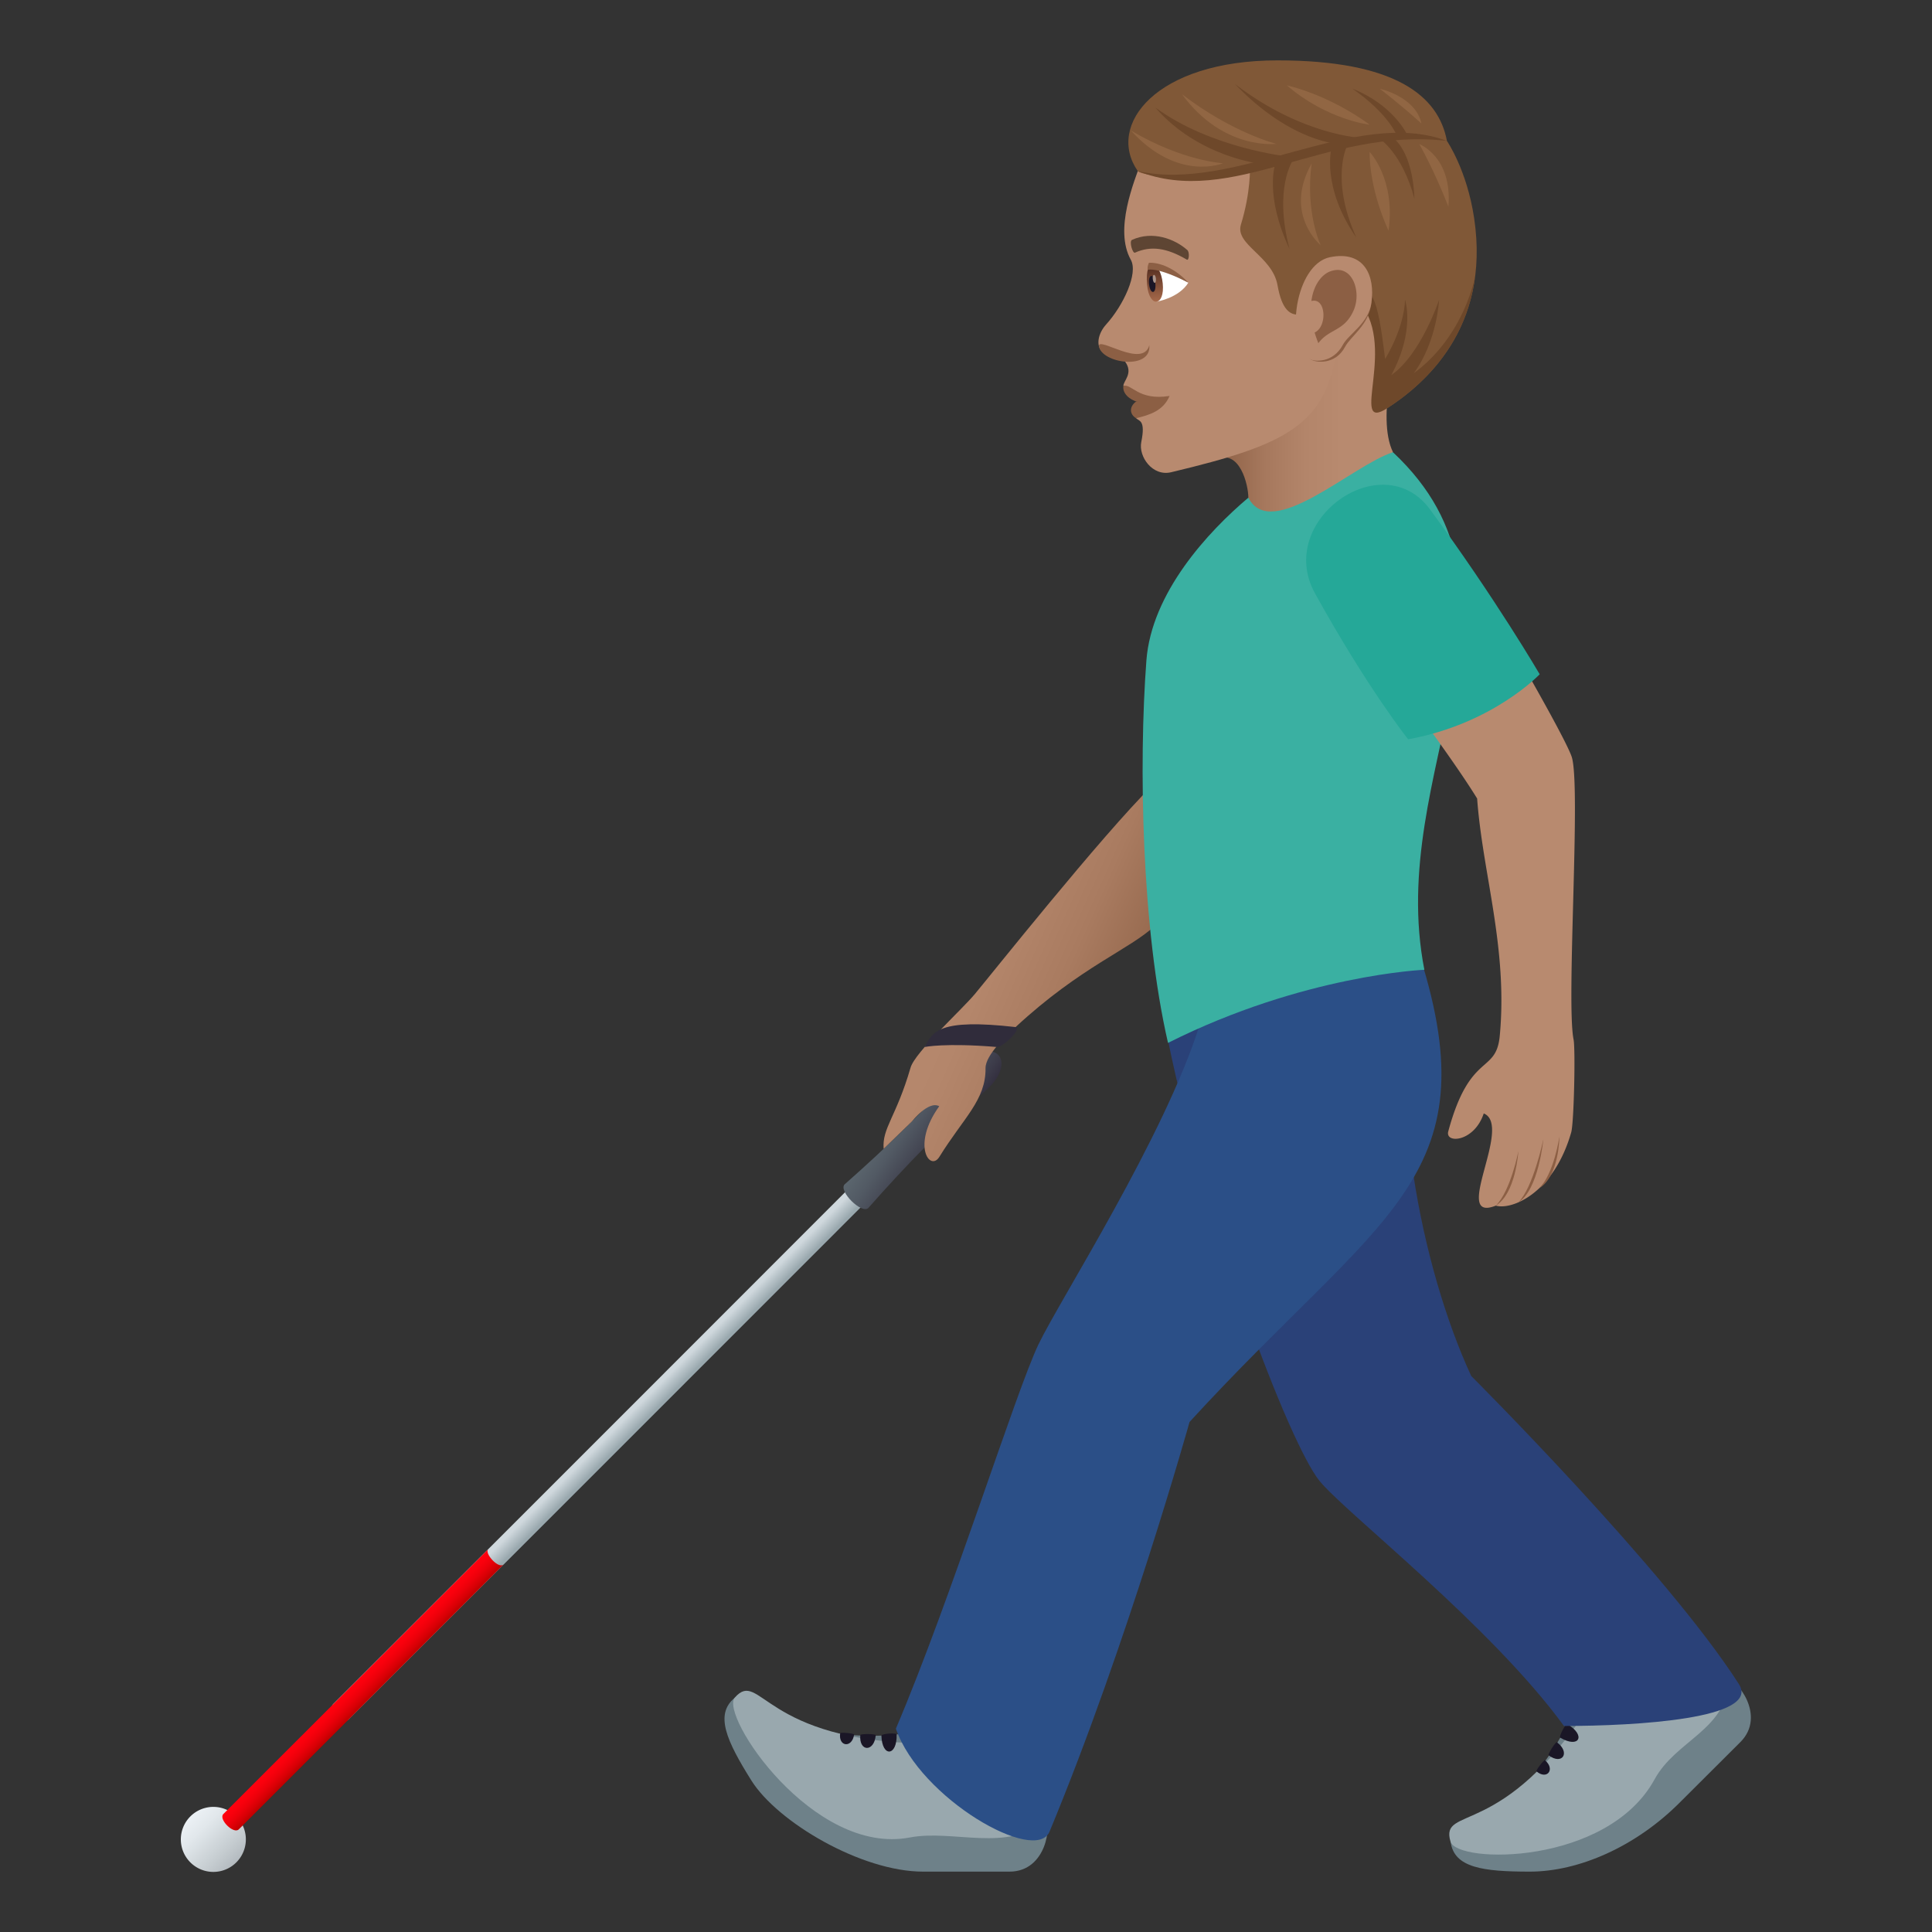 <svg xmlns="http://www.w3.org/2000/svg" xml:space="preserve" style="enable-background:new 0 0 64 64" viewBox="0 0 64 64"><rect x="0" y="0" width="64" height="64" fill="#333333" stroke="none"/><linearGradient id="a" x1="-583.738" x2="-581.585" y1="-265.139" y2="-265.139" gradientTransform="rotate(45.001 -681.374 609.774)" gradientUnits="userSpaceOnUse"><stop offset="0" style="stop-color:#ecf1f5"/><stop offset=".272" style="stop-color:#e1e7eb"/><stop offset=".742" style="stop-color:#c5ccd0"/><stop offset="1" style="stop-color:#b3babf"/></linearGradient><path d="M7.838 61.685a1.077 1.077 0 1 1-1.523-1.523 1.077 1.077 0 0 1 1.523 1.523z" style="fill:url(#a)"/><linearGradient id="b" x1="-126.056" x2="-125.514" y1="125.22" y2="125.22" gradientTransform="rotate(45.001 39.985 262.461)" gradientUnits="userSpaceOnUse"><stop offset=".085" style="stop-color:#cfd8dd"/><stop offset=".891" style="stop-color:#a0aeb4"/><stop offset="1" style="stop-color:#99a8ae"/></linearGradient><path d="m28.747 39.76-.51-.51S15.16 52.337 11.047 56.44c-.247.25.262.76.512.51 4.123-4.119 17.188-17.19 17.188-17.19z" style="fill:url(#b)"/><linearGradient id="c" x1="-126.155" x2="-125.434" y1="136.288" y2="136.288" gradientTransform="rotate(45.001 39.985 262.461)" gradientUnits="userSpaceOnUse"><stop offset="0" style="stop-color:#ff000e"/><stop offset=".234" style="stop-color:#fa000d"/><stop offset=".501" style="stop-color:#ec000a"/><stop offset=".784" style="stop-color:#d60005"/><stop offset="1" style="stop-color:#bf0000"/></linearGradient><path d="M16.686 51.822c-.167.17-.647-.368-.514-.5l-8.773 8.77c-.17.17.34.68.511.508 1.005-1.003 8.776-8.778 8.776-8.778z" style="fill:url(#c)"/><linearGradient id="d" x1="-99.193" x2="-97.083" y1="82.143" y2="82.143" gradientTransform="rotate(35 37.278 263.879)" gradientUnits="userSpaceOnUse"><stop offset="0" style="stop-color:#5b666e"/><stop offset=".3" style="stop-color:#525a64"/><stop offset=".839" style="stop-color:#3c3b49"/><stop offset="1" style="stop-color:#343040"/></linearGradient><path d="M28.77 40.01c-.211.237-1.023-.571-.784-.782 1.394-1.231 2.724-2.51 3.924-3.923.971-1.053 1.84-.187.785.782-1.416 1.2-2.694 2.53-3.925 3.923z" style="fill:url(#d)"/><linearGradient id="e" x1="38.115" x2="30.539" y1="33.985" y2="30.634" gradientUnits="userSpaceOnUse"><stop offset="0" style="stop-color:#8c5f44"/><stop offset=".118" style="stop-color:#96694e"/><stop offset=".398" style="stop-color:#a97b60"/><stop offset=".688" style="stop-color:#b4866b"/><stop offset="1" style="stop-color:#b88a6f"/></linearGradient><path d="M38.168 26.026c-1.668 1.647-5.398 6.336-5.875 6.903-.46.549-1.982 1.924-2.13 2.44-.477 1.64-.946 1.995-.891 2.687l.935-.906s.553-.704.906-.504c-.927 1.287-.308 2.18.004 1.677.803-1.298 1.543-1.88 1.53-2.94-.004-.43.697-1.084.996-1.36 2.167-2.01 3.792-2.573 4.626-3.368 0 0-.069-4.696-.1-4.629z" style="fill:url(#e)"/><path d="M33.022 34.683c.209.017.853-.635.62-.66-2.558-.291-2.747.158-3.011.66 0 0 .688-.143 2.39 0z" style="fill:#302c3b"/><linearGradient id="f" x1="40.273" x2="46.333" y1="13.46" y2="13.46" gradientUnits="userSpaceOnUse"><stop offset="0" style="stop-color:#8c5f44"/><stop offset=".03" style="stop-color:#8f6247"/><stop offset=".267" style="stop-color:#a6785d"/><stop offset=".492" style="stop-color:#b3856a"/><stop offset=".693" style="stop-color:#b88a6f"/></linearGradient><path d="M46.333 11.319c-1.472-3.708-3.45-.124-6.06 3.896.8-.358 1.08.855 1.08 1.27 0 1.32 2.24.619 4.792-1.504-.572-1.174.188-3.662.188-3.662z" style="fill:url(#f)"/><path d="M37.822 5.306c-.26.729-.92 2.3-.362 3.3.25.447-.242 1.505-.82 2.145-.25.278-.327.638-.175.846.234.317.63.14.804.38.286.392-.057.637-.056.808 0 0 1.001.172.422 1.07.102.101.32.058.171.789-.097.482.372 1.146.987 1 3.884-.927 5.169-1.572 5.518-4.244.56-4.283 1.553-8.947-6.49-6.094z" style="fill:#b88a6f"/><path d="M37.213 12.786c-.067.477.869.842 1.53.33-1.04.167-1.262-.424-1.53-.33z" style="fill:#8c5f44"/><path d="M37.637 13.3c-.236.17-.222.425-.002.554.453-.108.905-.251 1.108-.737-.519.276-1.106.183-1.106.183zm-1.23-1.824c.091.561 1.74.804 1.666-.04-.217.792-1.726-.325-1.666.04z" style="fill:#8c5f44"/><path d="M39.365 9.364c-.314.51-1.045.628-1.045.628-.258-.228-.284-.784-.214-1.088.378-.06 1.26.46 1.26.46z" style="fill:#fff"/><linearGradient id="g" x1="-39.625" x2="-39.625" y1="12.009" y2="10.77" gradientTransform="matrix(.574 -.061 .106 .994 59.787 -4.367)" gradientUnits="userSpaceOnUse"><stop offset="0" style="stop-color:#a6694a"/><stop offset="1" style="stop-color:#4f2a1e"/></linearGradient><path d="M38 9.436c.066.78.598.723.516-.055-.076-.722-.603-.945-.517.055z" style="fill:url(#g)"/><path d="M38.063 9.408c.039.366.248.344.209-.023-.036-.34-.245-.318-.209.023z" style="fill:#1a1626"/><path d="M38.187 9.238c.02.183.123.171.104-.011-.018-.17-.122-.158-.104.011z" style="fill:#ab968c"/><path d="M39.365 9.364c-.441-.48-.951-.675-1.306-.66-.07.165-.035.233-.035.233s.317-.103 1.341.427z" style="fill:#8c5f44"/><path d="M39.33 8.282c-.411-.365-1.147-.649-1.832-.335-.1.045.02.459.1.423.528-.237 1.054-.16 1.716.23.076.046.098-.246.017-.318z" style="fill:#5e4533"/><path d="M48.833 7.227c-.239-1.6-.902-2.56-.902-2.56C47.654 3.175 46.215 2 42.319 2c-4.026 0-5.687 2.146-4.629 3.667.113.161 2.256.445 3.716-.128 0 0 .034.817-.299 1.9-.205.668 1.042 1.043 1.212 2.007.291 1.651 1.111.782 2.008.46 1.97-.471 1.097 2.993 1.637 3.61 1.186-.772 3.416-2.625 2.869-6.29z" style="fill:#805837"/><path d="M46.833 12.364c.776-1.059.839-2.432.839-2.432s-.596 1.804-1.584 2.494c.807-1.495.454-2.502.454-2.502s.024.816-.658 1.97c-.118-.887-.316-2.952-.95-1.989 1.452 1.435-.304 4.48 1.03 3.611.959-.624 2.599-1.954 2.904-4.375 0 0-.35 1.988-2.035 3.223zm-3.998-7.066-.593.142s-.358 1.036.474 2.804c-.531-2.029.12-2.946.12-2.946zm1.801-.496-.53.104s-.342 1.288.827 2.968c-.889-1.961-.297-3.072-.297-3.072zm1.069-.202.44-.034s.647.408.711 2.017C46.441 5.056 45.705 4.6 45.705 4.6zm-.562-.028s-2-.068-4.237-1.792c1.877 1.96 3.485 1.994 3.485 1.994l.752-.202zm-2.468.615s-2.564-.272-4.405-1.627c1.428 1.65 3.511 1.87 3.511 1.87l.894-.243zm3.933-.737-.333.045s-.268-.722-1.473-1.556c1.347.53 1.806 1.51 1.806 1.51z" style="fill:#6e482a"/><path d="M43.44 11.916c.12.08.784.202 1.119-.43.186-.349.77-.71.862-1.397.12-.88-2.843 1.265-1.982 1.827z" style="fill:#8c5f44"/><path d="M44.058 8.52c-1.155.234-1.52 2.815-.659 3.378.121.079.754.15 1.089-.482.187-.35.85-.704.943-1.39.122-.88-.225-1.739-1.373-1.506z" style="fill:#b88a6f"/><path d="M47.93 4.667c-4.008-.463-7.123 2.242-10.24 1 3.238.73 7.22-2.133 10.24-1z" style="fill:#6e482a"/><path d="M42.28 4.765s-1.435-.35-3.127-1.645c1.375 1.876 3.128 1.645 3.128 1.645zm4.736.009s.472.812.964 2.072c.136-1.656-.964-2.072-.964-2.072zm-3.266 3.35s-.517-1.072-.3-2.707c-.947 1.675.3 2.707.3 2.707zm1.621-3.091s-.047 1.126.626 2.61c.241-1.71-.626-2.61-.626-2.61zm-.001-.902s-1.178-.918-2.745-1.306c1.34 1.151 2.745 1.306 2.745 1.306zm.335-1.193s.695.53 1.382 1.154c-.192-.894-1.382-1.153-1.382-1.153zm-5.188 2.469s-1.327-.061-3.057-1.085c1.56 1.718 3.057 1.085 3.057 1.085z" style="fill:#916643"/><path d="M44.07 8.988c-.293.107-.56.457-.629.984.488-.132.536.85.108 1.043a3.6 3.6 0 0 0 .124.354c.355-.486.853-.384 1.163-1.076.281-.624-.036-1.571-.765-1.305z" style="fill:#8c5f44"/><path d="M34.608 60.296c.232.087.083 1.704-1.167 1.704h-2.865c-2.047 0-4.82-1.641-5.684-3.016-.826-1.317-1.217-2.188-.563-2.734 4.645 3.093 9.922 3.913 10.279 4.046z" style="fill:#6e8189"/><path d="M31.482 57.029c.878.644-.677 2.228-4.072.35 2.777.443 3.914-.466 4.072-.35z" style="fill:#6e8189"/><path d="M34.305 57.721c.172.294.525 1.535.303 2.575-1.207 1.09-3.02.296-4.47.573-3.207.614-6.313-4.059-5.795-4.637.852-.952.926 1.454 6.354 1.525 1.954.025 3.438-.33 3.608-.036z" style="fill:#99a8ae"/><path d="M29.198 57.492c.018.731.524.693.505-.037-.002-.062-.507-.024-.505.037zm-.7-.016c-.047.565.465.569.512.004.004-.047-.508-.051-.512-.004zm-.666-.062c-.067.456.396.502.462.045.006-.038-.457-.083-.462-.045z" style="fill:#1a1626"/><path d="M57.266 55.684c.226-.103 1.268 1.147.384 2.027l-2.026 2.02C54.177 61.173 52.301 62 50.676 62c-1.554 0-2.501-.13-2.62-.975 5.082-2.29 8.864-5.183 9.21-5.341zm-4.769-.303c1.01-.4 1.536 1.758-1.854 3.634 1.843-2.115 1.672-3.561 1.854-3.634z" style="fill:#6e8189"/><path d="M55.225 54.076c.33.087 1.46.716 2.041 1.608-.08 1.621-1.75 1.966-2.455 3.257-1.563 2.86-6.545 2.808-6.762 2.062-.358-1.227 1.724-.011 4.652-4.57 1.053-1.641 2.195-2.444 2.524-2.357z" style="fill:#99a8ae"/><path d="M51.684 57.562c.63.373.865-.076.235-.448-.053-.031-.288.417-.235.448zm-.384.584c.455.34.73-.092.274-.432-.038-.028-.311.403-.273.432zm-.404.531c.352.3.636-.068.282-.368-.029-.024-.312.343-.282.368z" style="fill:#1a1626"/><path d="M47.04 31.684c-8.37-1.23-8.347 2.783-8.347 2.783C39.92 40.485 42.7 47.8 43.705 49.05c.843 1.044 5.67 4.788 8.103 8.125 2.4 0 6.528-.24 5.795-1.387-2.4-3.751-8.866-10.206-8.866-10.206-1.63-3.511-2.93-9.731-1.697-13.897z" style="fill:#2a4178"/><path d="M47.04 31.684s-5.318-2.574-7.293 2.244c-1.162 3.722-4.652 9.15-5.348 10.61-.76 1.593-2.878 8.389-4.722 12.727.8 2.315 4.636 4.508 5.092 3.407 2.596-6.26 4.636-13.567 4.636-13.567 6.312-6.894 9.97-8.02 7.636-15.42z" style="fill:#2b4f87"/><path d="M47.184 32.125s-4.002.166-8.492 2.422c-.876-3.794-.976-9.233-.716-12.67.17-2.237 2.036-4.26 3.378-5.391.758 1.483 3.435-1.072 4.79-1.505 5.102 4.783-.257 10.525 1.04 17.144z" style="fill:#3ab0a2"/><path d="M52.059 25.053c-.182-.503-1.214-2.34-2.255-4.142a62.802 62.802 0 0 0-3.488 1.821c1.017 1.368 2.063 2.82 2.616 3.72.18 2.482 1.026 4.963.748 7.877-.127 1.262-.989.502-1.704 3.149-.114.415.859.36 1.175-.594.985.4-1.096 3.649.4 3.054.54.156 1.925-.423 2.498-2.429.091-.324.143-2.754.077-3.078-.25-1.25.258-8.49-.067-9.378z" style="fill:#b88a6f"/><path d="M50.298 38.136s-.252 1.31-.747 1.802c.668-.408.747-1.802.747-1.802zm.828-.396s-.332 1.596-.828 2.089c.669-.407.828-2.089.828-2.089zm.531-.09s-.173 1.22-.668 1.713c.668-.407.668-1.713.668-1.713z" style="fill:#8c5f44"/><path d="M51.004 22.336s-1.453-2.494-3.632-5.46c-1.587-2.16-5.145.372-3.81 2.782 1.748 3.156 3.085 4.832 3.085 4.832 2.807-.51 4.357-2.154 4.357-2.154z" style="fill:#25a898"/></svg>